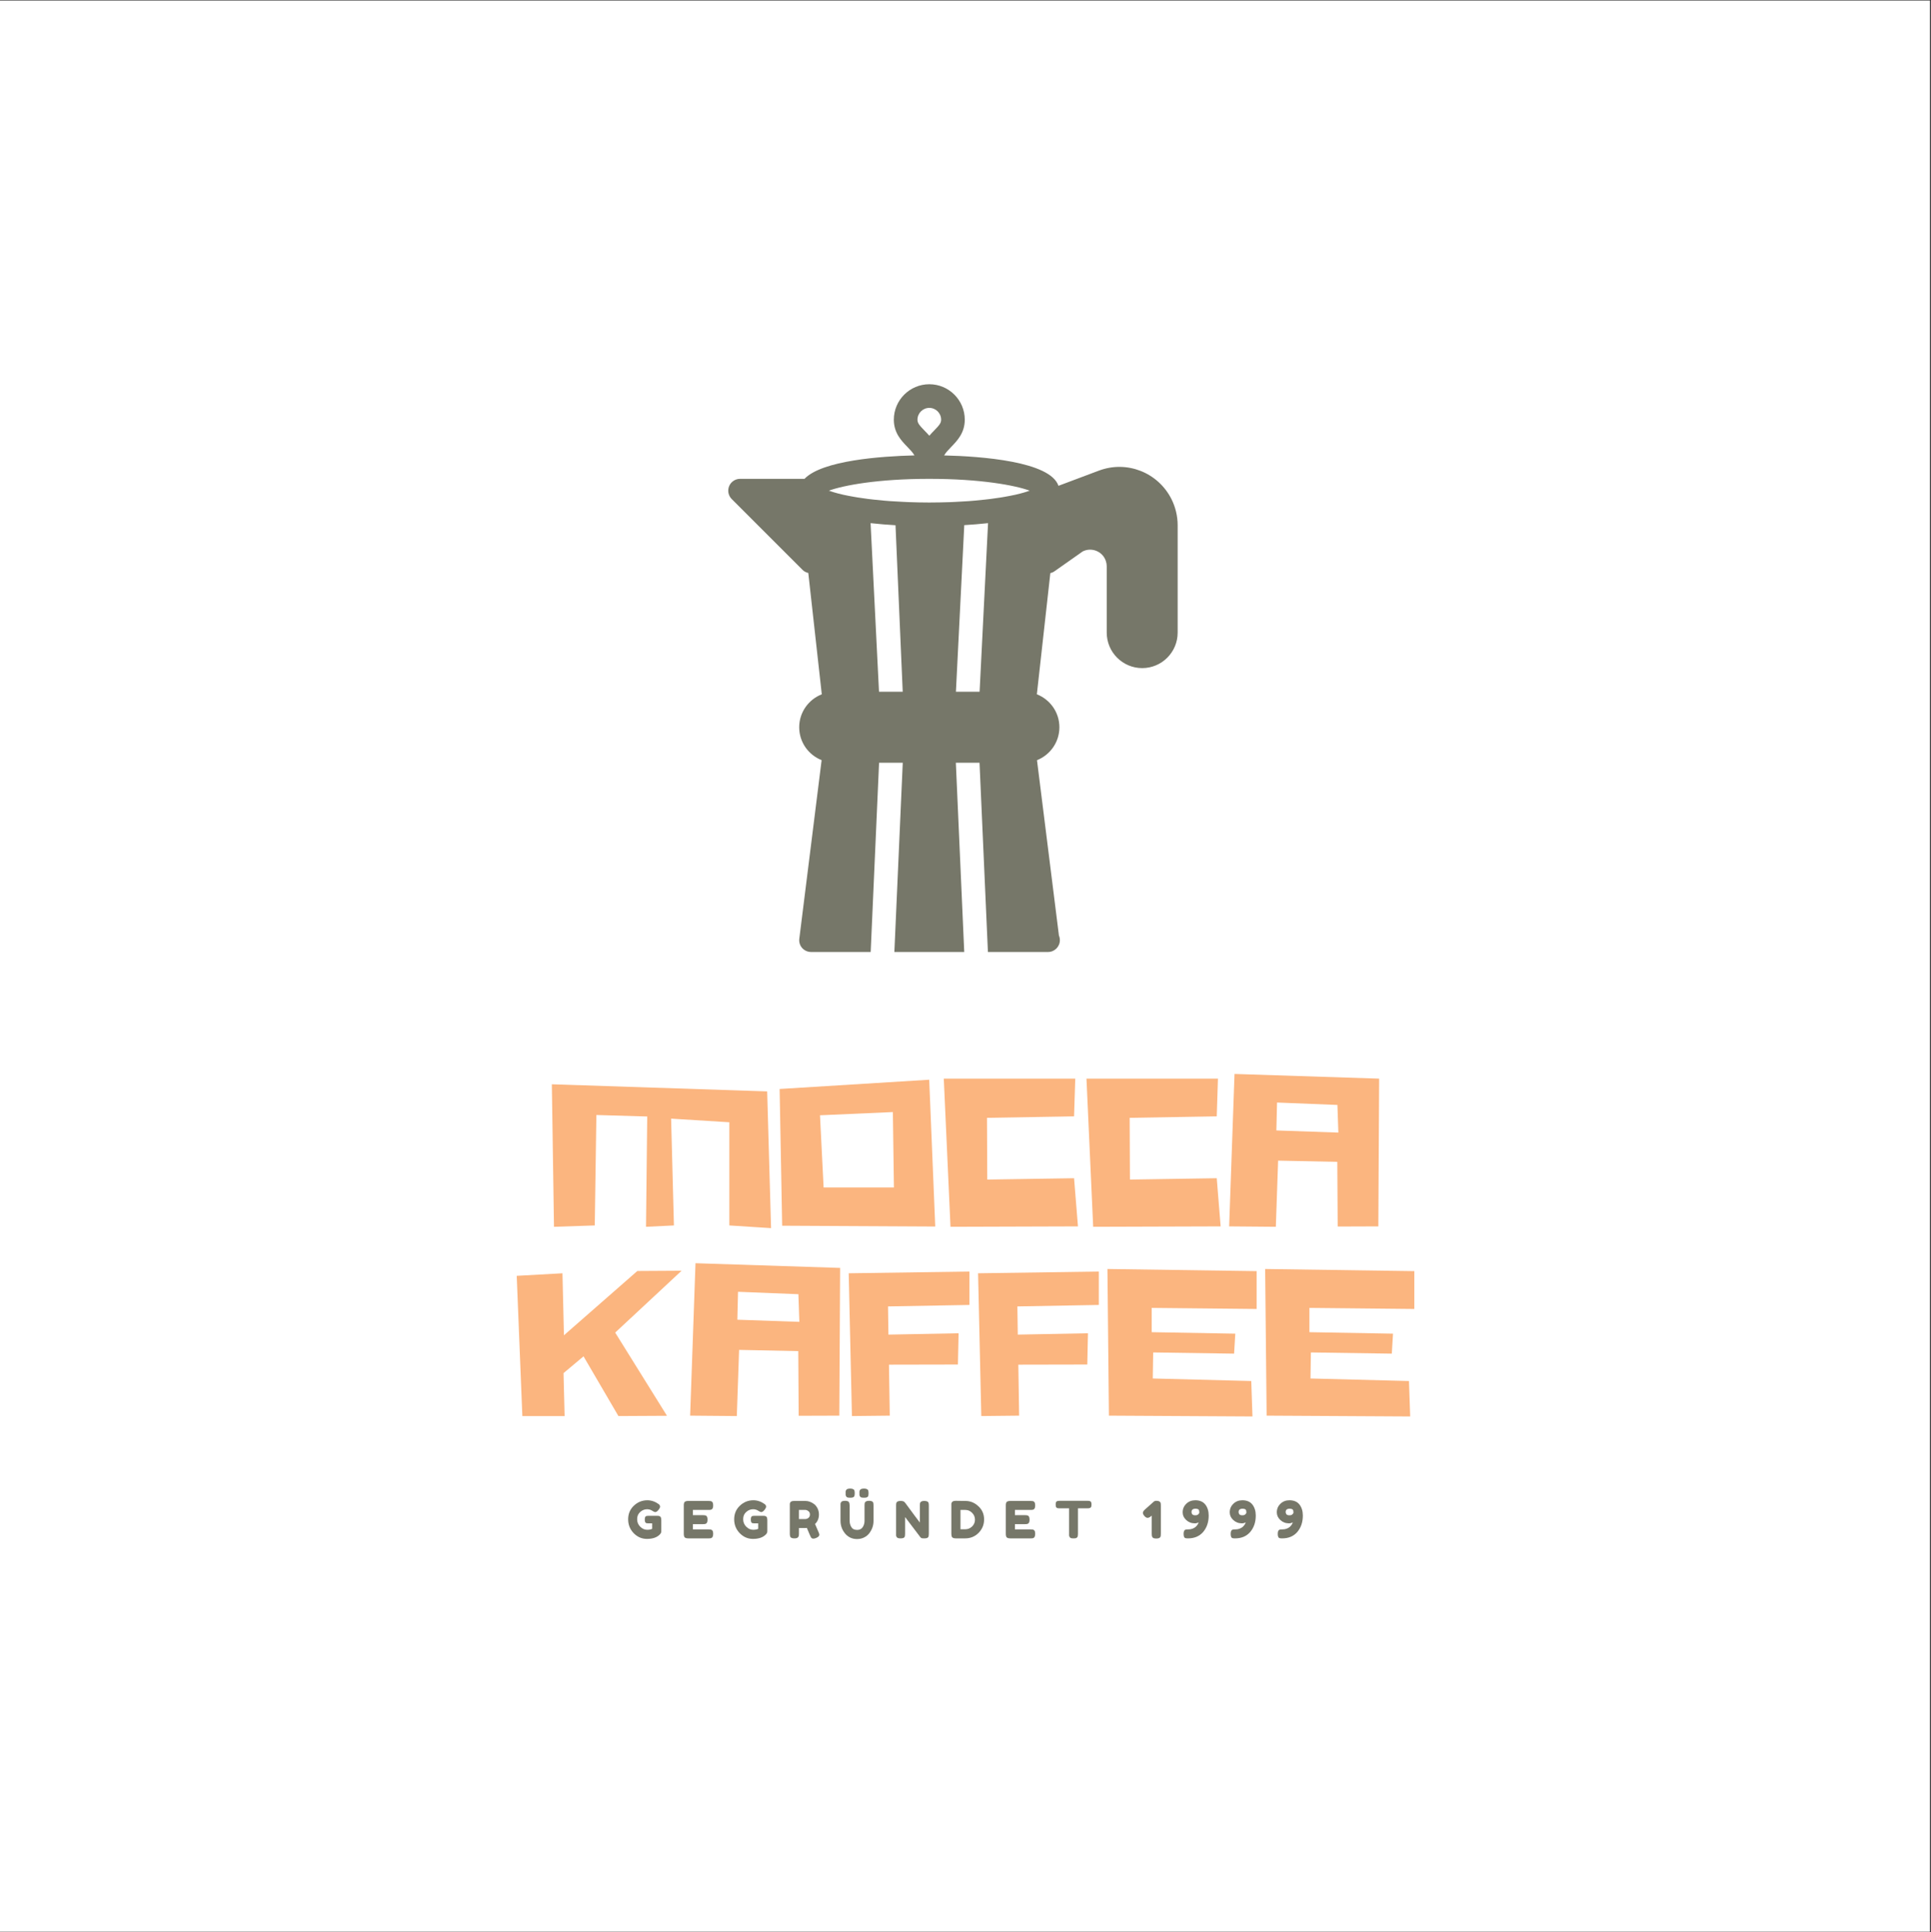 <?xml version="1.0" encoding="iso-8859-1"?>
<svg height="225pt" version="1.2" viewBox="0 0 224.88 225" width="224.88pt" xmlns="http://www.w3.org/2000/svg" xmlns:xlink="http://www.w3.org/1999/xlink">
	
	
	

	
	
	<rect x="0" y="0" width="224.88" height="225" fill="#333333" stroke="none"/>
	
	
	

	
	
	<defs>
		
		
		

		
		
		<g>
			
			
			

			
			
			<symbol id="glyph0-0" overflow="visible">
				
				
				

				
				
				<path animation_id="0" d="" style="stroke:none;"/>
				
				
				

			
			
			</symbol>
			
			
			

			
			
			<symbol id="glyph0-1" overflow="visible">
				
				
				

				
				
				<path animation_id="1" d="M 0.5 -16.594 L 0.75 0 L 5.5 -0.156 L 5.688 -13.016 L 11.609 -12.844 L 11.469 0 L 14.719 -0.156 L 14.391 -12.594 L 21.172 -12.172 L 21.172 -0.156 L 26.031 0.156 L 25.578 -15.766 Z M 0.5 -16.594 " style="stroke:none;"/>
				
				
				

			
			
			</symbol>
			
			
			

			
			
			<symbol id="glyph0-2" overflow="visible">
				
				
				

				
				
				<path animation_id="2" d="M 17.922 -17.125 L 0.5 -16.047 L 0.797 -0.125 L 18.625 -0.031 Z M 5.625 -4.578 L 5.203 -12.984 L 13.688 -13.359 L 13.812 -4.578 Z M 5.625 -4.578 " style="stroke:none;"/>
				
				
				

			
			
			</symbol>
			
			
			

			
			
			<symbol id="glyph0-3" overflow="visible">
				
				
				

				
				
				<path animation_id="3" d="M 0.5 -17.25 L 1.281 0 L 16.125 -0.047 L 15.672 -5.656 L 5.562 -5.5 L 5.531 -12.688 L 15.672 -12.859 L 15.812 -17.25 Z M 0.5 -17.25 " style="stroke:none;"/>
				
				
				

			
			
			</symbol>
			
			
			

			
			
			<symbol id="glyph0-4" overflow="visible">
				
				
				

				
				
				<path animation_id="4" d="M 17.875 -0.047 L 17.969 -17.25 L 1.125 -17.797 L 0.5 -0.047 L 5.938 0 L 6.203 -7.703 L 13.094 -7.562 L 13.141 -0.031 Z M 13.109 -14.188 L 13.219 -10.969 L 6 -11.219 L 6.078 -14.469 Z M 13.109 -14.188 " style="stroke:none;"/>
				
				
				

			
			
			</symbol>
			
			
			

			
			
			<symbol id="glyph0-5" overflow="visible">
				
				
				

				
				
				<path animation_id="5" d="M 5.828 -16.625 L 0.5 -16.328 L 1.156 0 L 6.078 0 L 5.953 -5 L 8.281 -6.953 L 12.344 0 L 18 -0.031 L 11.969 -9.719 L 19.703 -16.922 L 14.547 -16.891 L 6 -9.406 Z M 5.828 -16.625 " style="stroke:none;"/>
				
				
				

			
			
			</symbol>
			
			
			

			
			
			<symbol id="glyph0-6" overflow="visible">
				
				
				

				
				
				<path animation_id="6" d="M 0.5 -16.625 L 0.875 0 L 5.281 -0.047 L 5.188 -5.984 L 13.219 -6 L 13.297 -9.641 L 5.125 -9.484 L 5.078 -12.766 L 14.562 -12.938 L 14.562 -16.828 Z M 0.5 -16.625 " style="stroke:none;"/>
				
				
				

			
			
			</symbol>
			
			
			

			
			
			<symbol id="glyph0-7" overflow="visible">
				
				
				

				
				
				<path animation_id="7" d="M 5.656 -9.766 L 5.656 -12.594 L 17.875 -12.469 L 17.875 -16.875 L 0.5 -17.125 L 0.672 -0.047 L 17.391 0.047 L 17.25 -4.078 L 5.781 -4.375 L 5.828 -7.406 L 15.25 -7.266 L 15.391 -9.594 Z M 5.656 -9.766 " style="stroke:none;"/>
				
				
				

			
			
			</symbol>
			
			
			

			
			
			<symbol id="glyph1-0" overflow="visible">
				
				
				

				
				
				<path animation_id="8" d="" style="stroke:none;"/>
				
				
				

			
			
			</symbol>
			
			
			

			
			
			<symbol id="glyph1-1" overflow="visible">
				
				
				

				
				
				<path animation_id="9" d="M 2.516 -2.625 L 3.562 -2.625 C 3.77 -2.625 3.898 -2.57 3.953 -2.469 C 3.992 -2.383 4.016 -2.27 4.016 -2.125 L 4.016 -0.828 C 4.016 -0.691 3.957 -0.566 3.844 -0.453 C 3.508 -0.109 3.008 0.062 2.344 0.062 C 1.75 0.062 1.234 -0.16 0.797 -0.609 C 0.367 -1.055 0.156 -1.594 0.156 -2.219 C 0.156 -2.852 0.375 -3.379 0.812 -3.797 C 1.258 -4.223 1.785 -4.438 2.391 -4.438 C 2.859 -4.438 3.301 -4.285 3.719 -3.984 C 3.82 -3.898 3.875 -3.805 3.875 -3.703 C 3.875 -3.609 3.828 -3.5 3.734 -3.375 C 3.578 -3.164 3.438 -3.062 3.312 -3.062 C 3.238 -3.062 3.117 -3.113 2.953 -3.219 C 2.785 -3.332 2.586 -3.391 2.359 -3.391 C 2.055 -3.391 1.785 -3.281 1.547 -3.062 C 1.316 -2.852 1.203 -2.578 1.203 -2.234 C 1.203 -1.891 1.32 -1.598 1.562 -1.359 C 1.801 -1.117 2.07 -1 2.375 -1 C 2.594 -1 2.785 -1.035 2.953 -1.109 L 2.953 -1.75 L 2.484 -1.75 C 2.359 -1.75 2.27 -1.766 2.219 -1.797 C 2.176 -1.828 2.145 -1.875 2.125 -1.938 C 2.102 -2 2.094 -2.082 2.094 -2.188 C 2.094 -2.289 2.102 -2.375 2.125 -2.438 C 2.145 -2.508 2.176 -2.555 2.219 -2.578 C 2.289 -2.609 2.391 -2.625 2.516 -2.625 Z M 2.516 -2.625 " style="stroke:none;"/>
				
				
				

			
			
			</symbol>
			
			
			

			
			
			<symbol id="glyph1-2" overflow="visible">
				
				
				

				
				
				<path animation_id="10" d="M 1.297 -1.047 L 3.125 -1.047 C 3.219 -1.047 3.285 -1.039 3.328 -1.031 C 3.379 -1.031 3.43 -1.016 3.484 -0.984 C 3.598 -0.93 3.656 -0.781 3.656 -0.531 C 3.656 -0.25 3.578 -0.082 3.422 -0.031 C 3.359 -0.008 3.258 0 3.125 0 L 0.766 0 C 0.484 0 0.32 -0.07 0.281 -0.219 C 0.25 -0.289 0.234 -0.395 0.234 -0.531 L 0.234 -3.844 C 0.234 -4.039 0.27 -4.176 0.344 -4.25 C 0.426 -4.32 0.57 -4.359 0.781 -4.359 L 3.125 -4.359 C 3.219 -4.359 3.285 -4.352 3.328 -4.344 C 3.379 -4.344 3.43 -4.328 3.484 -4.297 C 3.598 -4.242 3.656 -4.086 3.656 -3.828 C 3.656 -3.555 3.578 -3.395 3.422 -3.344 C 3.359 -3.32 3.258 -3.312 3.125 -3.312 L 1.297 -3.312 L 1.297 -2.703 L 2.469 -2.703 C 2.562 -2.703 2.629 -2.695 2.672 -2.688 C 2.723 -2.688 2.773 -2.672 2.828 -2.641 C 2.941 -2.586 3 -2.43 3 -2.172 C 3 -1.898 2.922 -1.738 2.766 -1.688 C 2.703 -1.664 2.598 -1.656 2.453 -1.656 L 1.297 -1.656 Z M 1.297 -1.047 " style="stroke:none;"/>
				
				
				

			
			
			</symbol>
			
			
			

			
			
			<symbol id="glyph1-3" overflow="visible">
				
				
				

				
				
				<path animation_id="11" d="M 3.578 -0.734 C 3.641 -0.598 3.672 -0.492 3.672 -0.422 C 3.672 -0.273 3.547 -0.148 3.297 -0.047 C 3.172 0.004 3.066 0.031 2.984 0.031 C 2.91 0.031 2.848 0.016 2.797 -0.016 C 2.742 -0.055 2.707 -0.098 2.688 -0.141 C 2.645 -0.211 2.488 -0.57 2.219 -1.219 L 2.047 -1.203 L 1.297 -1.203 L 1.297 -0.531 C 1.297 -0.438 1.289 -0.363 1.281 -0.312 C 1.281 -0.27 1.258 -0.223 1.219 -0.172 C 1.164 -0.055 1.016 0 0.766 0 C 0.484 0 0.32 -0.07 0.281 -0.219 C 0.25 -0.289 0.234 -0.395 0.234 -0.531 L 0.234 -3.844 C 0.234 -3.938 0.234 -4.004 0.234 -4.047 C 0.242 -4.086 0.266 -4.141 0.297 -4.203 C 0.359 -4.305 0.516 -4.359 0.766 -4.359 L 2.047 -4.359 C 2.398 -4.359 2.742 -4.234 3.078 -3.984 C 3.234 -3.859 3.363 -3.691 3.469 -3.484 C 3.57 -3.273 3.625 -3.039 3.625 -2.781 C 3.625 -2.332 3.473 -1.961 3.172 -1.672 C 3.254 -1.461 3.391 -1.148 3.578 -0.734 Z M 1.297 -2.25 L 2.047 -2.25 C 2.16 -2.25 2.273 -2.289 2.391 -2.375 C 2.516 -2.469 2.578 -2.602 2.578 -2.781 C 2.578 -2.957 2.516 -3.086 2.391 -3.172 C 2.273 -3.266 2.16 -3.312 2.047 -3.312 L 1.297 -3.312 Z M 1.297 -2.25 " style="stroke:none;"/>
				
				
				

			
			
			</symbol>
			
			
			

			
			
			<symbol id="glyph1-4" overflow="visible">
				
				
				

				
				
				<path animation_id="12" d="M 3.094 -4.203 C 3.133 -4.266 3.191 -4.305 3.266 -4.328 C 3.336 -4.359 3.43 -4.375 3.547 -4.375 C 3.66 -4.375 3.75 -4.363 3.812 -4.344 C 3.883 -4.32 3.938 -4.297 3.969 -4.266 C 4.008 -4.242 4.035 -4.203 4.047 -4.141 C 4.066 -4.078 4.078 -3.973 4.078 -3.828 L 4.078 -2.031 C 4.078 -1.508 3.914 -1.035 3.594 -0.609 C 3.438 -0.398 3.234 -0.234 2.984 -0.109 C 2.734 0.016 2.457 0.078 2.156 0.078 C 1.852 0.078 1.578 0.016 1.328 -0.109 C 1.078 -0.242 0.875 -0.414 0.719 -0.625 C 0.395 -1.039 0.234 -1.516 0.234 -2.047 L 0.234 -3.844 C 0.234 -3.938 0.234 -4.004 0.234 -4.047 C 0.242 -4.098 0.266 -4.148 0.297 -4.203 C 0.328 -4.266 0.379 -4.305 0.453 -4.328 C 0.535 -4.359 0.641 -4.375 0.766 -4.375 C 0.891 -4.375 0.988 -4.359 1.062 -4.328 C 1.145 -4.305 1.195 -4.266 1.219 -4.203 C 1.27 -4.117 1.297 -3.992 1.297 -3.828 L 1.297 -2.047 C 1.297 -1.805 1.352 -1.578 1.469 -1.359 C 1.531 -1.242 1.617 -1.148 1.734 -1.078 C 1.859 -1.016 2.004 -0.984 2.172 -0.984 C 2.453 -0.984 2.664 -1.086 2.812 -1.297 C 2.957 -1.516 3.031 -1.766 3.031 -2.047 L 3.031 -3.875 C 3.031 -4.031 3.051 -4.141 3.094 -4.203 Z M 3.266 -4.766 C 3.191 -4.742 3.094 -4.734 2.969 -4.734 C 2.844 -4.734 2.738 -4.742 2.656 -4.766 C 2.582 -4.785 2.531 -4.828 2.5 -4.891 C 2.469 -4.953 2.445 -5.004 2.438 -5.047 C 2.438 -5.098 2.438 -5.172 2.438 -5.266 C 2.438 -5.359 2.438 -5.426 2.438 -5.469 C 2.445 -5.52 2.469 -5.57 2.5 -5.625 C 2.531 -5.688 2.582 -5.727 2.656 -5.75 C 2.738 -5.781 2.844 -5.797 2.969 -5.797 C 3.094 -5.797 3.191 -5.781 3.266 -5.75 C 3.348 -5.727 3.406 -5.688 3.438 -5.625 C 3.469 -5.562 3.484 -5.508 3.484 -5.469 C 3.492 -5.426 3.5 -5.359 3.5 -5.266 C 3.5 -5.172 3.492 -5.098 3.484 -5.047 C 3.484 -5.004 3.469 -4.953 3.438 -4.891 C 3.406 -4.828 3.348 -4.785 3.266 -4.766 Z M 1.656 -4.766 C 1.582 -4.742 1.484 -4.734 1.359 -4.734 C 1.234 -4.734 1.129 -4.742 1.047 -4.766 C 0.973 -4.785 0.922 -4.828 0.891 -4.891 C 0.859 -4.953 0.836 -5.004 0.828 -5.047 C 0.828 -5.098 0.828 -5.172 0.828 -5.266 C 0.828 -5.367 0.828 -5.441 0.828 -5.484 C 0.836 -5.523 0.859 -5.57 0.891 -5.625 C 0.922 -5.688 0.973 -5.727 1.047 -5.75 C 1.129 -5.781 1.234 -5.797 1.359 -5.797 C 1.484 -5.797 1.582 -5.781 1.656 -5.75 C 1.738 -5.727 1.797 -5.688 1.828 -5.625 C 1.859 -5.562 1.875 -5.508 1.875 -5.469 C 1.883 -5.426 1.891 -5.359 1.891 -5.266 C 1.891 -5.172 1.883 -5.098 1.875 -5.047 C 1.875 -5.004 1.859 -4.953 1.828 -4.891 C 1.797 -4.828 1.738 -4.785 1.656 -4.766 Z M 1.656 -4.766 " style="stroke:none;"/>
				
				
				

			
			
			</symbol>
			
			
			

			
			
			<symbol id="glyph1-5" overflow="visible">
				
				
				

				
				
				<path animation_id="13" d="M 3.047 -4.172 C 3.086 -4.242 3.145 -4.289 3.219 -4.312 C 3.301 -4.344 3.395 -4.359 3.5 -4.359 C 3.613 -4.359 3.707 -4.348 3.781 -4.328 C 3.852 -4.305 3.906 -4.281 3.938 -4.25 C 3.969 -4.227 3.992 -4.188 4.016 -4.125 C 4.035 -4.062 4.047 -3.961 4.047 -3.828 L 4.047 -0.531 C 4.047 -0.426 4.039 -0.352 4.031 -0.312 C 4.031 -0.27 4.016 -0.219 3.984 -0.156 C 3.93 -0.051 3.773 0 3.516 0 C 3.359 0 3.25 -0.008 3.188 -0.031 C 3.133 -0.062 3.086 -0.102 3.047 -0.156 C 2.148 -1.344 1.562 -2.117 1.281 -2.484 L 1.281 -0.531 C 1.281 -0.426 1.273 -0.352 1.266 -0.312 C 1.266 -0.27 1.25 -0.219 1.219 -0.156 C 1.164 -0.051 1.008 0 0.75 0 C 0.508 0 0.359 -0.051 0.297 -0.156 C 0.266 -0.219 0.242 -0.27 0.234 -0.312 C 0.234 -0.363 0.234 -0.438 0.234 -0.531 L 0.234 -3.859 C 0.234 -4.004 0.25 -4.109 0.281 -4.172 C 0.32 -4.242 0.379 -4.289 0.453 -4.312 C 0.535 -4.344 0.633 -4.359 0.75 -4.359 C 0.875 -4.359 0.969 -4.348 1.031 -4.328 C 1.102 -4.305 1.156 -4.281 1.188 -4.25 C 1.195 -4.238 1.242 -4.188 1.328 -4.094 C 2.16 -2.957 2.719 -2.207 3 -1.844 L 3 -3.859 C 3 -4.004 3.016 -4.109 3.047 -4.172 Z M 3.047 -4.172 " style="stroke:none;"/>
				
				
				

			
			
			</symbol>
			
			
			

			
			
			<symbol id="glyph1-6" overflow="visible">
				
				
				

				
				
				<path animation_id="14" d="M 0.766 -4.375 L 1.875 -4.359 C 2.445 -4.359 2.953 -4.148 3.391 -3.734 C 3.828 -3.328 4.047 -2.816 4.047 -2.203 C 4.047 -1.598 3.832 -1.078 3.406 -0.641 C 2.977 -0.211 2.457 0 1.844 0 L 0.766 0 C 0.523 0 0.375 -0.051 0.312 -0.156 C 0.258 -0.238 0.234 -0.363 0.234 -0.531 L 0.234 -3.844 C 0.234 -3.938 0.234 -4.004 0.234 -4.047 C 0.242 -4.098 0.266 -4.148 0.297 -4.203 C 0.359 -4.316 0.516 -4.375 0.766 -4.375 Z M 1.875 -1.062 C 2.156 -1.062 2.41 -1.164 2.641 -1.375 C 2.867 -1.594 2.984 -1.859 2.984 -2.172 C 2.984 -2.492 2.867 -2.766 2.641 -2.984 C 2.422 -3.203 2.16 -3.312 1.859 -3.312 L 1.297 -3.312 L 1.297 -1.062 Z M 1.875 -1.062 " style="stroke:none;"/>
				
				
				

			
			
			</symbol>
			
			
			

			
			
			<symbol id="glyph1-7" overflow="visible">
				
				
				

				
				
				<path animation_id="15" d="M 0.531 -4.375 L 3.828 -4.375 C 3.961 -4.375 4.055 -4.359 4.109 -4.328 C 4.172 -4.297 4.211 -4.25 4.234 -4.188 C 4.254 -4.125 4.266 -4.039 4.266 -3.938 C 4.266 -3.832 4.254 -3.75 4.234 -3.688 C 4.211 -3.625 4.176 -3.582 4.125 -3.562 C 4.062 -3.52 3.961 -3.5 3.828 -3.5 L 2.688 -3.5 L 2.688 -0.516 C 2.688 -0.422 2.68 -0.352 2.672 -0.312 C 2.672 -0.27 2.656 -0.219 2.625 -0.156 C 2.594 -0.102 2.539 -0.062 2.469 -0.031 C 2.395 -0.008 2.297 0 2.172 0 C 2.047 0 1.945 -0.008 1.875 -0.031 C 1.801 -0.062 1.75 -0.102 1.719 -0.156 C 1.688 -0.219 1.664 -0.27 1.656 -0.312 C 1.656 -0.352 1.656 -0.422 1.656 -0.516 L 1.656 -3.5 L 0.516 -3.5 C 0.391 -3.5 0.297 -3.516 0.234 -3.547 C 0.18 -3.578 0.145 -3.625 0.125 -3.688 C 0.102 -3.75 0.094 -3.832 0.094 -3.938 C 0.094 -4.039 0.102 -4.125 0.125 -4.188 C 0.145 -4.25 0.176 -4.289 0.219 -4.312 C 0.289 -4.352 0.395 -4.375 0.531 -4.375 Z M 0.531 -4.375 " style="stroke:none;"/>
				
				
				

			
			
			</symbol>
			
			
			

			
			
			<symbol id="glyph1-8" overflow="visible">
				
				
				

				
				
				<path animation_id="16" d="" style="stroke:none;"/>
				
				
				

			
			
			</symbol>
			
			
			

			
			
			<symbol id="glyph1-9" overflow="visible">
				
				
				

				
				
				<path animation_id="17" d="M 1.297 -4.219 C 1.398 -4.32 1.508 -4.375 1.625 -4.375 C 1.75 -4.375 1.844 -4.363 1.906 -4.344 C 1.977 -4.32 2.031 -4.297 2.062 -4.266 C 2.102 -4.242 2.133 -4.203 2.156 -4.141 C 2.176 -4.078 2.188 -3.973 2.188 -3.828 L 2.188 -0.516 C 2.188 -0.422 2.18 -0.348 2.172 -0.297 C 2.172 -0.254 2.156 -0.207 2.125 -0.156 C 2.062 -0.039 1.906 0.016 1.656 0.016 C 1.406 0.016 1.254 -0.035 1.203 -0.141 C 1.172 -0.203 1.148 -0.254 1.141 -0.297 C 1.129 -0.348 1.125 -0.426 1.125 -0.531 L 1.125 -2.656 L 1.047 -2.578 C 0.891 -2.453 0.754 -2.391 0.641 -2.391 C 0.523 -2.391 0.406 -2.457 0.281 -2.594 C 0.156 -2.738 0.094 -2.863 0.094 -2.969 C 0.094 -3.07 0.16 -3.191 0.297 -3.328 L 1.281 -4.203 Z M 1.297 -4.219 " style="stroke:none;"/>
				
				
				

			
			
			</symbol>
			
			
			

			
			
			<symbol id="glyph1-10" overflow="visible">
				
				
				

				
				
				<path animation_id="18" d="M 0.156 -3.031 C 0.156 -3.426 0.297 -3.758 0.578 -4.031 C 0.859 -4.301 1.207 -4.438 1.625 -4.438 C 2.145 -4.438 2.535 -4.27 2.797 -3.938 C 3.055 -3.602 3.188 -3.176 3.188 -2.656 C 3.188 -1.895 2.973 -1.258 2.547 -0.75 C 2.117 -0.25 1.531 0 0.781 0 L 0.75 0 C 0.602 0 0.492 -0.016 0.422 -0.047 C 0.316 -0.117 0.266 -0.281 0.266 -0.531 C 0.266 -0.801 0.336 -0.961 0.484 -1.016 C 0.555 -1.035 0.672 -1.047 0.828 -1.047 C 0.992 -1.047 1.148 -1.07 1.297 -1.125 C 1.453 -1.188 1.57 -1.254 1.656 -1.328 C 1.832 -1.492 1.941 -1.645 1.984 -1.781 L 2.016 -1.859 C 1.867 -1.785 1.723 -1.75 1.578 -1.75 C 1.18 -1.75 0.844 -1.879 0.562 -2.141 C 0.289 -2.398 0.156 -2.695 0.156 -3.031 Z M 1.641 -3.453 C 1.336 -3.453 1.188 -3.32 1.188 -3.062 C 1.188 -2.969 1.219 -2.879 1.281 -2.797 C 1.352 -2.723 1.469 -2.688 1.625 -2.688 C 1.781 -2.688 1.895 -2.723 1.969 -2.797 C 2.051 -2.867 2.094 -2.941 2.094 -3.016 C 2.094 -3.086 2.086 -3.145 2.078 -3.188 C 2.078 -3.227 2.062 -3.273 2.031 -3.328 C 1.969 -3.41 1.836 -3.453 1.641 -3.453 Z M 1.641 -3.453 " style="stroke:none;"/>
				
				
				

			
			
			</symbol>
			
			
			

		
		
		</g>
		
		
		

		
		
		<clipPath id="clip1">
			
			
			
  
			
			
			<path animation_id="19" d="M 0 0.059 L 224.762 0.059 L 224.762 224.938 L 0 224.938 Z M 0 0.059 "/>
			
			
			

		
		
		</clipPath>
		
		
		

		
		
		<clipPath id="clip2">
			
			
			
  
			
			
			<path animation_id="20" d="M 84 44.742 L 138 44.742 L 138 110.855 L 84 110.855 Z M 84 44.742 "/>
			
			
			

		
		
		</clipPath>
		
		
		

	
	
	</defs>
	
	
	

	
	
	<g id="surface1">
		
		
		

		
		
		<g clip-path="url(#clip1)" clip-rule="nonzero">
			
			
			

			
			
			<path animation_id="21" d="M 0 0.059 L 224.879 0.059 L 224.879 224.941 L 0 224.941 Z M 0 0.059 " style=" stroke:none;fill-rule:nonzero;fill:rgb(100%,100%,100%);fill-opacity:1;"/>
			
			
			

		
		
		</g>
		
		
		

		
		
		<g style="fill:rgb(98.43%,70.979%,49.799%);fill-opacity:1;">
			
			
			
  
			
			
			<use x="63.765" xlink:href="#glyph0-1" y="142.853"/>
			
			
			

		
		
		</g>
		
		
		

		
		
		<g style="fill:rgb(98.43%,70.979%,49.799%);fill-opacity:1;">
			
			
			
  
			
			
			<use x="90.292" xlink:href="#glyph0-2" y="142.853"/>
			
			
			

		
		
		</g>
		
		
		

		
		
		<g style="fill:rgb(98.43%,70.979%,49.799%);fill-opacity:1;">
			
			
			
  
			
			
			<use x="109.411" xlink:href="#glyph0-3" y="142.853"/>
			
			
			

		
		
		</g>
		
		
		

		
		
		<g style="fill:rgb(98.43%,70.979%,49.799%);fill-opacity:1;">
			
			
			
  
			
			
			<use x="126.028" xlink:href="#glyph0-3" y="142.853"/>
			
			
			

		
		
		</g>
		
		
		

		
		
		<g style="fill:rgb(98.43%,70.979%,49.799%);fill-opacity:1;">
			
			
			
  
			
			
			<use x="142.644" xlink:href="#glyph0-4" y="142.853"/>
			
			
			

		
		
		</g>
		
		
		

		
		
		<g style="fill:rgb(98.43%,70.979%,49.799%);fill-opacity:1;">
			
			
			
  
			
			
			<use x="59.675" xlink:href="#glyph0-5" y="164.891"/>
			
			
			

		
		
		</g>
		
		
		

		
		
		<g style="fill:rgb(98.43%,70.979%,49.799%);fill-opacity:1;">
			
			
			
  
			
			
			<use x="79.871" xlink:href="#glyph0-4" y="164.891"/>
			
			
			

		
		
		</g>
		
		
		

		
		
		<g style="fill:rgb(98.43%,70.979%,49.799%);fill-opacity:1;">
			
			
			
  
			
			
			<use x="98.339" xlink:href="#glyph0-6" y="164.891"/>
			
			
			

		
		
		</g>
		
		
		

		
		
		<g style="fill:rgb(98.43%,70.979%,49.799%);fill-opacity:1;">
			
			
			
  
			
			
			<use x="113.404" xlink:href="#glyph0-6" y="164.891"/>
			
			
			

		
		
		</g>
		
		
		

		
		
		<g style="fill:rgb(98.43%,70.979%,49.799%);fill-opacity:1;">
			
			
			
  
			
			
			<use x="128.469" xlink:href="#glyph0-7" y="164.891"/>
			
			
			

		
		
		</g>
		
		
		

		
		
		<g style="fill:rgb(98.43%,70.979%,49.799%);fill-opacity:1;">
			
			
			
  
			
			
			<use x="146.837" xlink:href="#glyph0-7" y="164.891"/>
			
			
			

		
		
		</g>
		
		
		

		
		
		<g style="fill:rgb(46.269%,46.669%,41.179%);fill-opacity:1;">
			
			
			
  
			
			
			<use x="72.997" xlink:href="#glyph1-1" y="179.135"/>
			
			
			

		
		
		</g>
		
		
		

		
		
		<g style="fill:rgb(46.269%,46.669%,41.179%);fill-opacity:1;">
			
			
			
  
			
			
			<use x="79.398" xlink:href="#glyph1-2" y="179.135"/>
			
			
			

		
		
		</g>
		
		
		

		
		
		<g style="fill:rgb(46.269%,46.669%,41.179%);fill-opacity:1;">
			
			
			
  
			
			
			<use x="85.345" xlink:href="#glyph1-1" y="179.135"/>
			
			
			

		
		
		</g>
		
		
		

		
		
		<g style="fill:rgb(46.269%,46.669%,41.179%);fill-opacity:1;">
			
			
			
  
			
			
			<use x="91.746" xlink:href="#glyph1-3" y="179.135"/>
			
			
			

		
		
		</g>
		
		
		

		
		
		<g style="fill:rgb(46.269%,46.669%,41.179%);fill-opacity:1;">
			
			
			
  
			
			
			<use x="97.651" xlink:href="#glyph1-4" y="179.135"/>
			
			
			

		
		
		</g>
		
		
		

		
		
		<g style="fill:rgb(46.269%,46.669%,41.179%);fill-opacity:1;">
			
			
			
  
			
			
			<use x="104.123" xlink:href="#glyph1-5" y="179.135"/>
			
			
			

		
		
		</g>
		
		
		

		
		
		<g style="fill:rgb(46.269%,46.669%,41.179%);fill-opacity:1;">
			
			
			
  
			
			
			<use x="110.559" xlink:href="#glyph1-6" y="179.135"/>
			
			
			

		
		
		</g>
		
		
		

		
		
		<g style="fill:rgb(46.269%,46.669%,41.179%);fill-opacity:1;">
			
			
			
  
			
			
			<use x="116.9" xlink:href="#glyph1-2" y="179.135"/>
			
			
			

		
		
		</g>
		
		
		

		
		
		<g style="fill:rgb(46.269%,46.669%,41.179%);fill-opacity:1;">
			
			
			
  
			
			
			<use x="122.848" xlink:href="#glyph1-7" y="179.135"/>
			
			
			

		
		
		</g>
		
		
		

		
		
		<g style="fill:rgb(46.269%,46.669%,41.179%);fill-opacity:1;">
			
			
			
  
			
			
			<use x="129.35" xlink:href="#glyph1-8" y="179.135"/>
			
			
			

		
		
		</g>
		
		
		

		
		
		<g style="fill:rgb(46.269%,46.669%,41.179%);fill-opacity:1;">
			
			
			
  
			
			
			<use x="133.003" xlink:href="#glyph1-9" y="179.135"/>
			
			
			

		
		
		</g>
		
		
		

		
		
		<g style="fill:rgb(46.269%,46.669%,41.179%);fill-opacity:1;">
			
			
			
  
			
			
			<use x="137.574" xlink:href="#glyph1-10" y="179.135"/>
			
			
			

		
		
		</g>
		
		
		

		
		
		<g style="fill:rgb(46.269%,46.669%,41.179%);fill-opacity:1;">
			
			
			
  
			
			
			<use x="143.056" xlink:href="#glyph1-10" y="179.135"/>
			
			
			

		
		
		</g>
		
		
		

		
		
		<g style="fill:rgb(46.269%,46.669%,41.179%);fill-opacity:1;">
			
			
			
  
			
			
			<use x="148.539" xlink:href="#glyph1-10" y="179.135"/>
			
			
			

		
		
		</g>
		
		
		

		
		
		<g clip-path="url(#clip2)" clip-rule="nonzero">
			
			
			

			
			
			<path animation_id="22" d="M 136.434 58.133 C 134.871 55.012 131.23 53.574 127.965 54.805 L 123.266 56.57 C 122.312 53.727 114.289 53.133 109.949 53.031 C 110.156 52.684 110.441 52.387 110.777 52.039 C 111.48 51.312 112.355 50.41 112.355 48.871 C 112.355 46.594 110.504 44.742 108.227 44.742 C 105.945 44.742 104.094 46.594 104.094 48.871 C 104.094 50.41 104.969 51.312 105.672 52.039 C 106.004 52.383 106.293 52.68 106.496 53.027 C 102.609 53.125 95.75 53.609 93.691 55.758 L 86.188 55.758 C 85.629 55.758 85.125 56.098 84.914 56.609 C 84.703 57.125 84.82 57.715 85.215 58.113 L 93.48 66.375 C 93.664 66.562 93.895 66.66 94.133 66.719 L 95.703 80.848 C 94.168 81.449 93.074 82.938 93.074 84.684 C 93.074 86.426 94.156 87.91 95.684 88.516 L 93.086 109.309 C 93.035 109.699 93.156 110.094 93.418 110.391 C 93.68 110.684 94.059 110.855 94.449 110.855 L 101.398 110.855 L 102.375 88.816 L 105.133 88.816 L 104.156 110.855 L 112.293 110.855 L 111.316 88.816 L 114.074 88.816 L 115.051 110.855 L 122 110.855 C 122.02 110.855 122.035 110.852 122.055 110.855 C 122.812 110.855 123.43 110.238 123.43 109.477 C 123.43 109.285 123.391 109.098 123.32 108.934 L 120.766 88.52 C 122.293 87.91 123.375 86.426 123.375 84.684 C 123.375 82.938 122.285 81.449 120.75 80.848 L 122.32 66.738 C 122.48 66.699 122.641 66.637 122.785 66.535 L 126.094 64.207 C 126.602 63.957 127.168 63.938 127.691 64.152 C 128.215 64.367 128.605 64.785 128.785 65.328 C 128.852 65.523 128.887 65.73 128.887 65.938 L 128.887 73.664 C 128.887 75.945 130.738 77.797 133.02 77.797 C 135.297 77.797 137.148 75.945 137.148 73.664 L 137.148 61.172 C 137.148 60.125 136.902 59.074 136.434 58.133 Z M 108.227 55.758 C 114.215 55.758 118.223 56.516 119.914 57.133 C 119.805 57.172 119.691 57.211 119.562 57.254 C 119.473 57.281 119.391 57.312 119.289 57.34 C 119.016 57.422 118.703 57.5 118.359 57.582 C 118.32 57.59 118.289 57.602 118.246 57.609 C 117.855 57.695 117.414 57.781 116.938 57.863 C 116.797 57.891 116.637 57.91 116.488 57.938 C 116.133 57.992 115.762 58.047 115.367 58.098 C 115.16 58.125 114.945 58.148 114.73 58.172 C 114.348 58.219 113.945 58.254 113.523 58.293 C 113.281 58.316 113.035 58.336 112.777 58.355 C 112.32 58.387 111.832 58.414 111.336 58.438 C 111.094 58.449 110.863 58.461 110.617 58.473 C 109.859 58.496 109.066 58.516 108.227 58.516 C 107.383 58.516 106.594 58.496 105.832 58.469 C 105.582 58.461 105.352 58.445 105.113 58.434 C 104.617 58.41 104.129 58.387 103.668 58.352 C 103.414 58.332 103.172 58.312 102.926 58.293 C 102.508 58.254 102.105 58.215 101.719 58.172 C 101.504 58.145 101.289 58.125 101.086 58.098 C 100.688 58.047 100.32 57.992 99.965 57.938 C 99.816 57.91 99.652 57.891 99.512 57.863 C 99.035 57.781 98.59 57.695 98.203 57.609 C 98.16 57.602 98.133 57.59 98.09 57.582 C 97.746 57.504 97.434 57.422 97.16 57.34 C 97.059 57.312 96.977 57.281 96.887 57.254 C 96.758 57.215 96.645 57.172 96.535 57.133 C 98.227 56.516 102.234 55.758 108.227 55.758 Z M 104.289 61.16 L 105.129 80.551 L 102.367 80.551 L 101.387 60.918 C 102.379 61.027 103.367 61.105 104.289 61.16 Z M 111.324 80.551 L 112.297 61.148 C 113.18 61.094 114.121 61.02 115.066 60.918 L 114.082 80.551 Z M 108.227 47.496 C 108.984 47.496 109.602 48.113 109.602 48.871 C 109.602 49.258 109.395 49.508 108.801 50.121 C 108.617 50.309 108.422 50.512 108.227 50.738 C 108.031 50.512 107.832 50.309 107.648 50.121 C 107.055 49.508 106.848 49.258 106.848 48.871 C 106.848 48.113 107.465 47.496 108.227 47.496 Z M 108.227 47.496 " style=" stroke:none;fill-rule:nonzero;fill:rgb(46.269%,46.669%,41.179%);fill-opacity:1;"/>
			
			
			

		
		
		</g>
		
		
		

	
	
	</g>
	
	
	



</svg>
